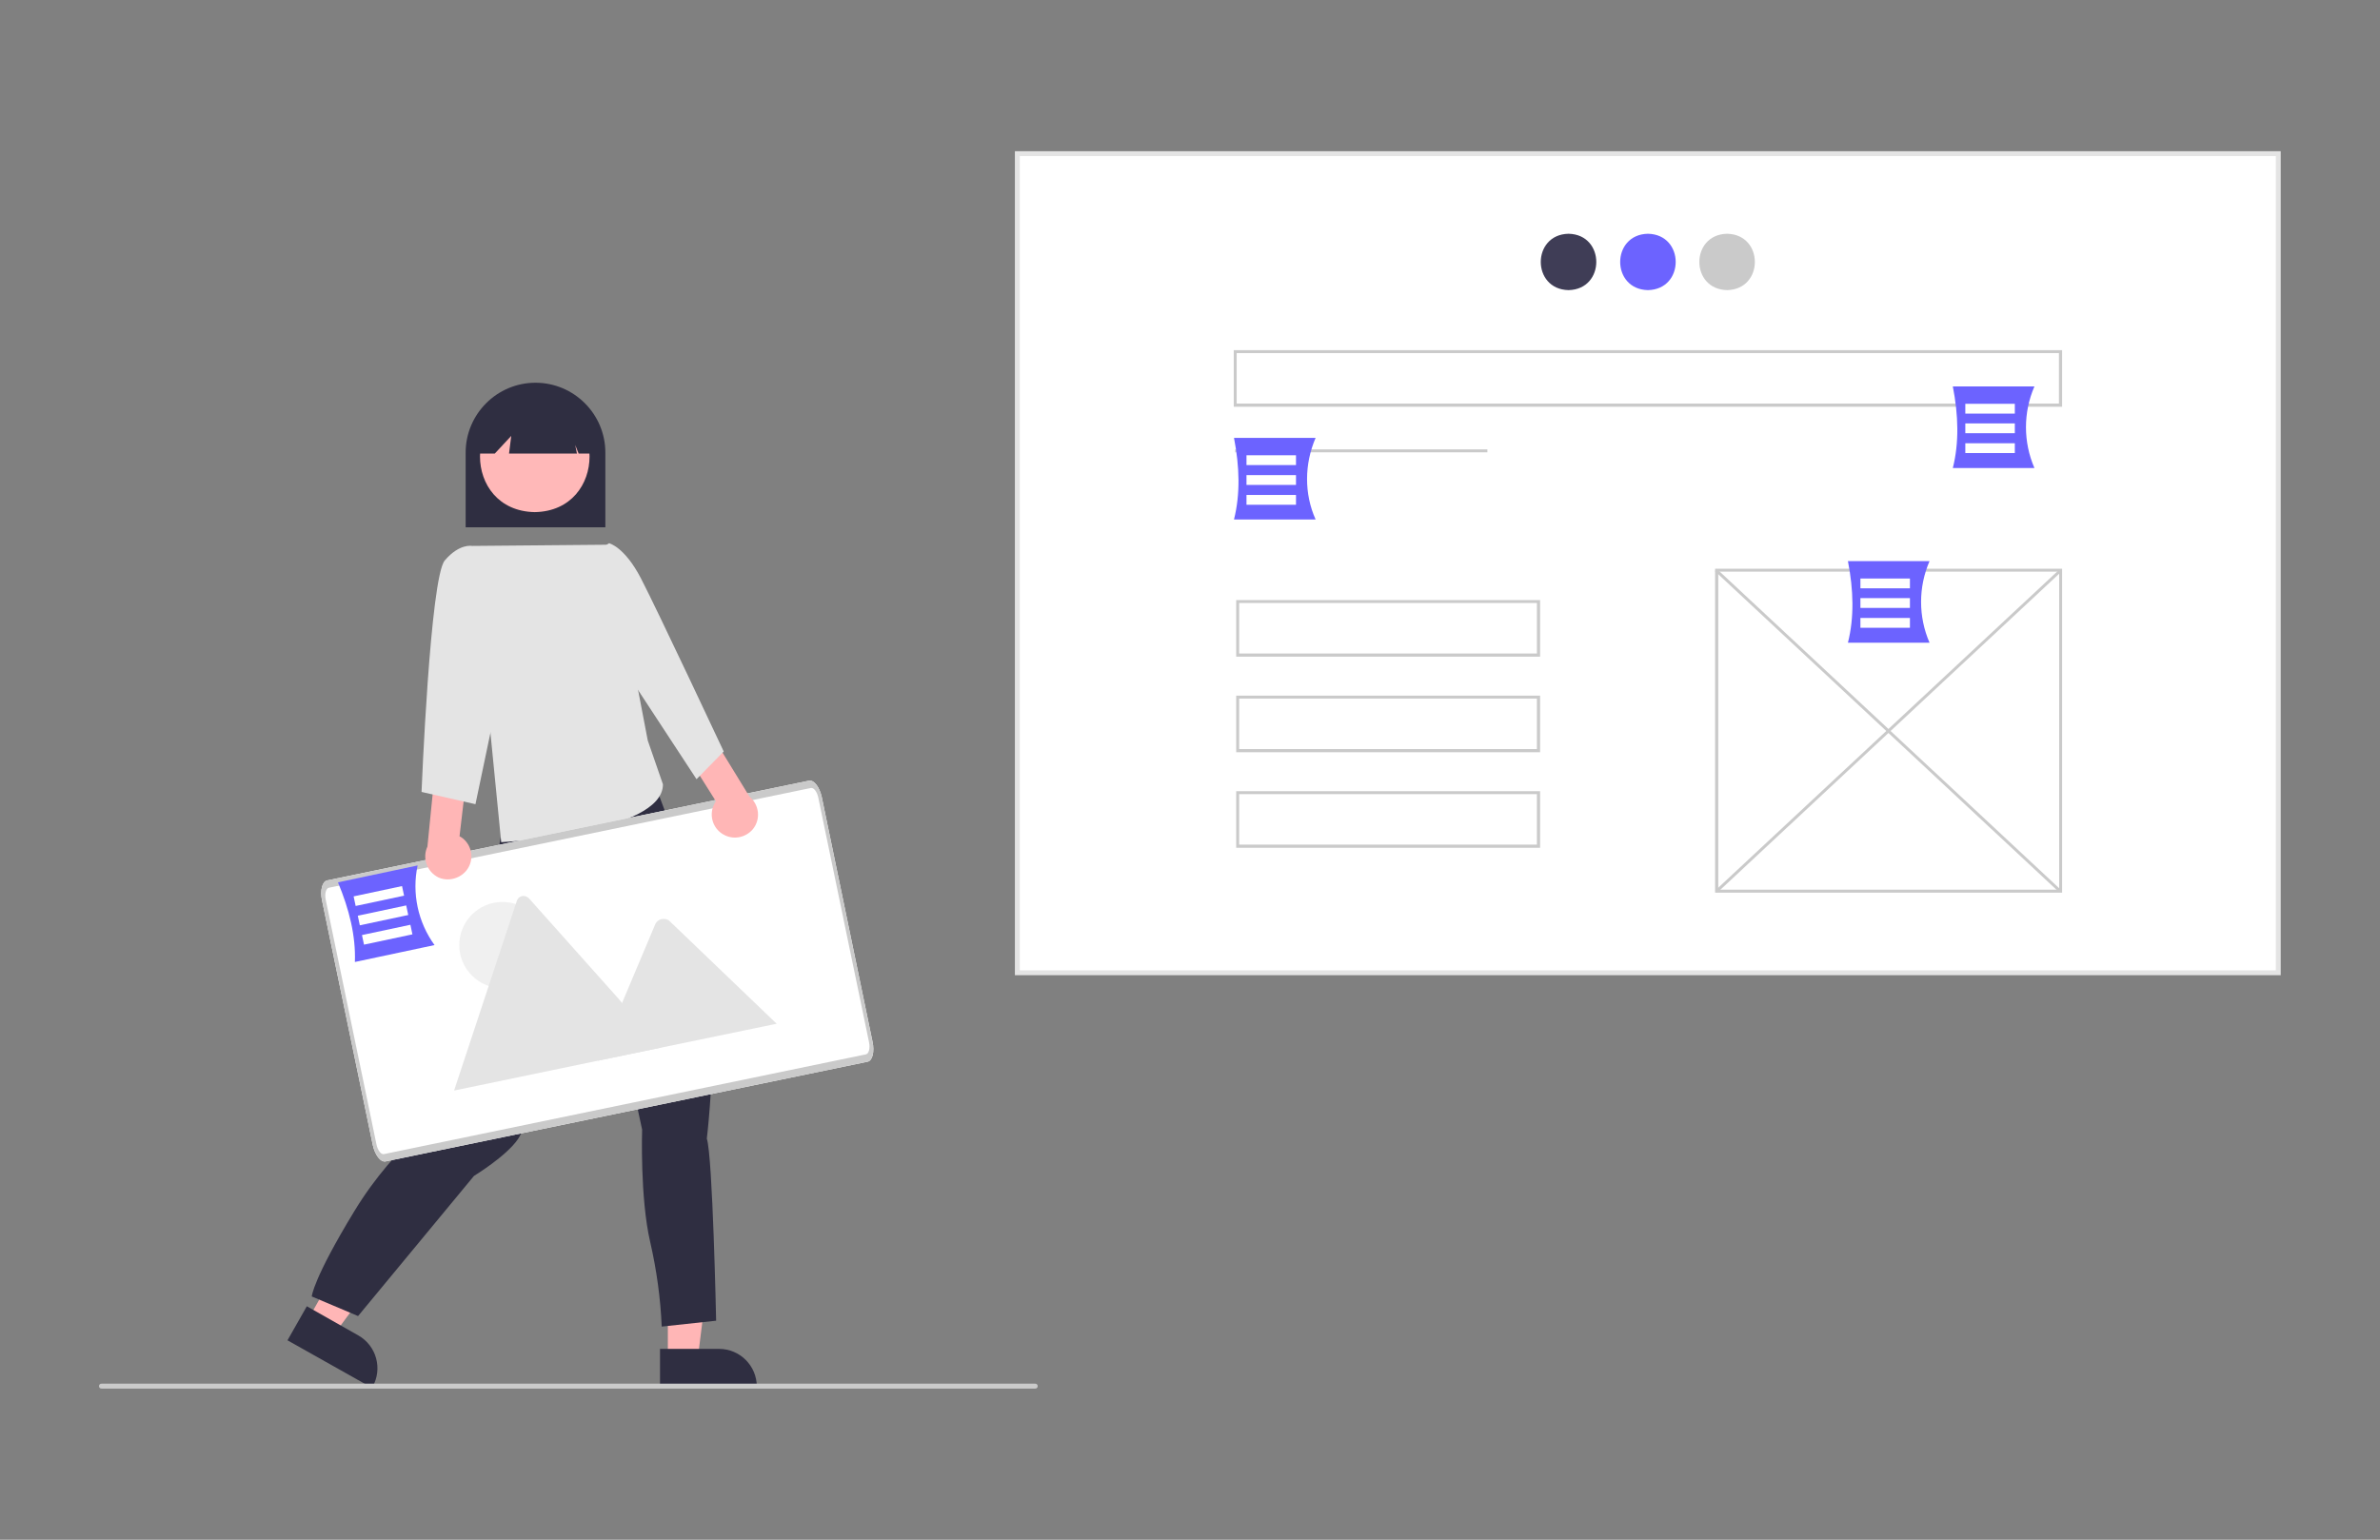 <?xml version="1.0" encoding="utf-8"?>
<!-- Generator: Adobe Illustrator 23.1.0, SVG Export Plug-In . SVG Version: 6.00 Build 0)  -->
<svg version="1.1" id="ab47acfe-844d-4101-aa7b-df38aa50dbe4"
	 xmlns="http://www.w3.org/2000/svg" xmlns:xlink="http://www.w3.org/1999/xlink" x="0px" y="0px" viewBox="0 0 971.1 628.4"
	 style="enable-background:new 0 0 971.1 628.4;" xml:space="preserve">
<rect x="0" y="0" width="971.1" height="628.4" fill="#808080" stroke="none"/>
<style type="text/css">
	.st0{fill:#CACACA;}
	.st1{fill:#F2F2F2;}
	.st2{fill:#E6E6E6;}
	.st3{fill:#2F2E41;}
	.st4{fill:#FFB8B8;}
	.st5{fill:#0D6EFD;}
	.st6{fill:#3F3D56;}
	.st7{fill:#FFFFFF;}
	.st8{fill:#E4E4E4;}
	.st9{fill:#6C63FF;}
	.st10{fill:#FFB6B6;}
	.st11{fill:#F0F0F0;}
</style>
<g>
	<rect x="415.1" y="62.7" class="st7" width="514.5" height="334.3"/>
	<path class="st8" d="M930.6,398H414.1V61.7h516.5V398z M416.1,396h512.5V63.7H416.1V396z"/>
	<path class="st6" d="M640,95.4c15.1,0.3,15.1,22.7,0,23C624.9,118.1,624.9,95.7,640,95.4z"/>
	<path class="st9" d="M672.4,95.4c15.1,0.3,15.1,22.7,0,23C657.3,118.1,657.3,95.7,672.4,95.4z"/>
	<path class="st0" d="M704.7,95.4c15.1,0.3,15.1,22.7,0,23C689.6,118.1,689.6,95.7,704.7,95.4z"/>
	<rect x="504" y="183.4" class="st0" width="102.9" height="1.2"/>
	<path class="st0" d="M841.4,364.3H699.8V232.1h141.6V364.3z M701.1,363.1h139.1V233.3H701.1L701.1,363.1z"/>
	
		<rect x="770" y="202.2" transform="matrix(0.682 -0.731 0.731 0.682 26.805 658.081)" class="st0" width="1.2" height="191.9"/>
	
		<rect x="674.6" y="297.6" transform="matrix(0.731 -0.682 0.682 0.731 3.768 605.956)" class="st0" width="191.9" height="1.2"/>
	<path class="st0" d="M841.4,166h-338v-23.1h338V166z M504.6,164.7h335.5v-20.6H504.6V164.7z"/>
	<path class="st0" d="M628.4,268h-124v-23.1h124V268z M505.6,266.7h121.5v-20.6H505.6V266.7z"/>
	<path class="st0" d="M628.4,307h-124v-23.1h124V307z M505.6,305.7h121.5v-20.6H505.6V305.7z"/>
	<path class="st0" d="M628.4,346h-124v-23.1h124V346z M505.6,344.7h121.5v-20.6H505.6V344.7z"/>
	<path class="st9" d="M536.8,212h-33.3c2.6-10.3,2.3-21.5,0-33.3h33.3C532.2,189.4,532.1,201.5,536.8,212z"/>
	<rect x="508.6" y="185.8" class="st7" width="20.2" height="4"/>
	<rect x="508.6" y="193.9" class="st7" width="20.2" height="4"/>
	<rect x="508.6" y="202" class="st7" width="20.2" height="4"/>
	<path class="st9" d="M787.3,262.3h-33.3c2.6-10.3,2.3-21.5,0-33.3h33.3C782.7,239.6,782.7,251.7,787.3,262.3z"/>
	<rect x="759.1" y="236.1" class="st7" width="20.2" height="4"/>
	<rect x="759.1" y="244.1" class="st7" width="20.2" height="4"/>
	<rect x="759.1" y="252.2" class="st7" width="20.2" height="4"/>
	<path class="st9" d="M830.1,191h-33.3c2.6-10.3,2.3-21.5,0-33.3h33.3C825.5,168.3,825.5,180.4,830.1,191z"/>
	<rect x="801.9" y="164.8" class="st7" width="20.2" height="4"/>
	<rect x="801.9" y="172.8" class="st7" width="20.2" height="4"/>
	<rect x="801.9" y="180.9" class="st7" width="20.2" height="4"/>
	<path class="st3" d="M247,215.2h-57v-30.5c0-15.7,12.8-28.5,28.5-28.5s28.5,12.8,28.5,28.5V215.2z"/>
	<polygon class="st10" points="272.5,554.5 284.7,554.5 290.6,507.2 272.5,507.2 	"/>
	<path class="st3" d="M269.3,550.5l24.1,0h0c8.5,0,15.4,6.9,15.4,15.4v0.5l-39.5,0L269.3,550.5z"/>
	<polygon class="st10" points="125.9,538.1 136.6,544.2 164.9,505.9 149.2,497 	"/>
	<path class="st3" d="M125.2,533.1l21,11.9l0,0c7.4,4.2,10,13.6,5.8,21l-0.2,0.4L117.3,547L125.2,533.1z"/>
	<path class="st3" d="M204.3,341.8l-0.9,4.7c0,0-2.8,2.8-1.4,4.3s0.9,8,0.9,8c-0.8,12.1-16.6,79.9-19.4,93.2
		c0,0-21.8,14.2-38.8,42.1s-17.5,35-17.5,35l18.9,8l47.3-57.2c0,0,13.2-8,18-15.1s34.1-80.4,34.1-80.4L262,461
		c0,0-0.9,27.9,3.3,45.9c2.6,11.3,4.2,22.9,4.7,34.5l22.2-2.4c0,0-1.4-67.2-3.8-74.3c0,0,9.9-81.8-9.9-114.5l-16-42.7l-15.7-6
		L204.3,341.8z"/>
	<path class="st4" d="M218.2,163.6c29.8,0.5,29.8,44.9,0,45.4C188.4,208.5,188.4,164.1,218.2,163.6z"/>
	<path class="st3" d="M241.2,185.1h-5.1l-1.4-3.5l0.7,3.5h-27.7l0.9-7.2l-6.7,7.2h-6.7v-3.9c0-12.7,10.3-23.1,23-23.1
		s23.1,10.3,23.1,23c0,0,0,0.1,0,0.1V185.1z"/>
	<path class="st8" d="M249,222.3l-56.4,0.5l11.9,120.9c0,0,66-3.5,66-23.6l-6.2-17.9L249,222.3z"/>
	<path id="a921541c-c001-4299-8f7c-75c007cac120" class="st7" d="M354,433.3L157.3,474c-2,0.4-4.3-2.6-5.2-6.7l-20.7-99.8
		c-0.9-4.1,0.1-7.8,2.1-8.2l196.6-40.7c2-0.4,4.3,2.6,5.2,6.7l20.7,99.8C356.9,429.2,356,432.9,354,433.3z"/>
	<g id="a63949a2-a794-48d0-a35a-8c12e4616a27">
		<circle id="bdfdee77-367c-420e-9119-e33862087a46" class="st11" cx="205" cy="385.7" r="17.6"/>
		<path id="f21c0c69-10dc-4e04-b124-1a0d4dcadc3b" class="st8" d="M269.9,427.5L185.6,445c-0.1,0-0.2,0-0.3,0l25.6-77.4
			c0.5-1.5,2.1-2.3,3.6-1.8c0.5,0.2,0.9,0.4,1.3,0.8l36.4,40.8l1.7,2L269.9,427.5z"/>
		<path id="a63814cd-9c0a-4ddf-af41-edb1ac5f3322" class="st8" d="M316.9,417.8l-73,15.1l9.9-23.5l0.7-1.7l12.9-30.6
			c0.9-1.9,3.2-2.6,5.1-1.7c0.1,0.1,0.2,0.1,0.4,0.2c0.1,0.1,0.2,0.2,0.3,0.3L316.9,417.8z"/>
	</g>
	<path id="e00a8b63-2679-46d7-8caf-93b6261f662d" class="st0" d="M354,433.3L157.3,474c-2,0.4-4.3-2.6-5.2-6.7l-20.7-99.8
		c-0.9-4.1,0.1-7.8,2.1-8.2l196.6-40.7c2-0.4,4.3,2.6,5.2,6.7l20.7,99.8C356.9,429.2,356,432.9,354,433.3z M134.2,362.3
		c-1.2,0.2-1.8,2.5-1.3,4.9l20.7,99.8c0.5,2.5,1.9,4.3,3.1,4l196.6-40.7c1.2-0.2,1.8-2.5,1.3-4.9l-20.7-99.8c-0.5-2.5-1.9-4.3-3.1-4
		L134.2,362.3z"/>
	<path class="st10" d="M295.8,340.9c-4.7-2.2-6.7-7.8-4.5-12.5c0.2-0.5,0.5-1,0.8-1.4l-11.4-18.1l9.3-9.6l15.8,25.8
		c4,3.3,4.7,9.2,1.4,13.3C304.4,341.7,299.7,342.8,295.8,340.9L295.8,340.9z"/>
	<path class="st8" d="M240.3,227.1l8.2-5.4c0,0,6.3,1.4,13,14.3s33.8,70.7,33.8,70.7L284.2,318l-29.7-45.3L240.3,227.1z"/>
	<path class="st10" d="M190.2,355.4c3.3-4,2.7-9.9-1.3-13.2c-0.4-0.3-0.9-0.7-1.4-0.9l2.5-21.3l-12.6-4.6l-3,30.1
		c-2.2,4.7-0.2,10.3,4.5,12.6C182.7,359.8,187.4,358.7,190.2,355.4L190.2,355.4z"/>
	<path class="st8" d="M200,233.2l-7.4-10.4c0,0-5.1-1.1-11.1,5.9s-9.5,94.5-9.5,94.5l22,5l13-62L200,233.2z"/>
	<path class="st0" d="M422.4,566.7h-381c-0.6,0-1-0.4-1-1s0.4-1,1-1h381c0.6,0,1,0.4,1,1S423,566.7,422.4,566.7z"/>
	<path class="st9" d="M177.3,385.7l-32.5,6.9c0.4-10.6-2.3-21.5-6.9-32.5l32.5-6.9C168,364.5,170.5,376.3,177.3,385.7z"/>
	
		<rect x="144.4" y="363.8" transform="matrix(0.978 -0.208 0.208 0.978 -72.609 40.065)" class="st7" width="20.2" height="4"/>
	
		<rect x="146.1" y="371.7" transform="matrix(0.978 -0.208 0.208 0.978 -74.211 40.585)" class="st7" width="20.2" height="4"/>
	
		<rect x="147.8" y="379.6" transform="matrix(0.978 -0.208 0.208 0.978 -75.812 41.105)" class="st7" width="20.2" height="4"/>
</g>
</svg>
